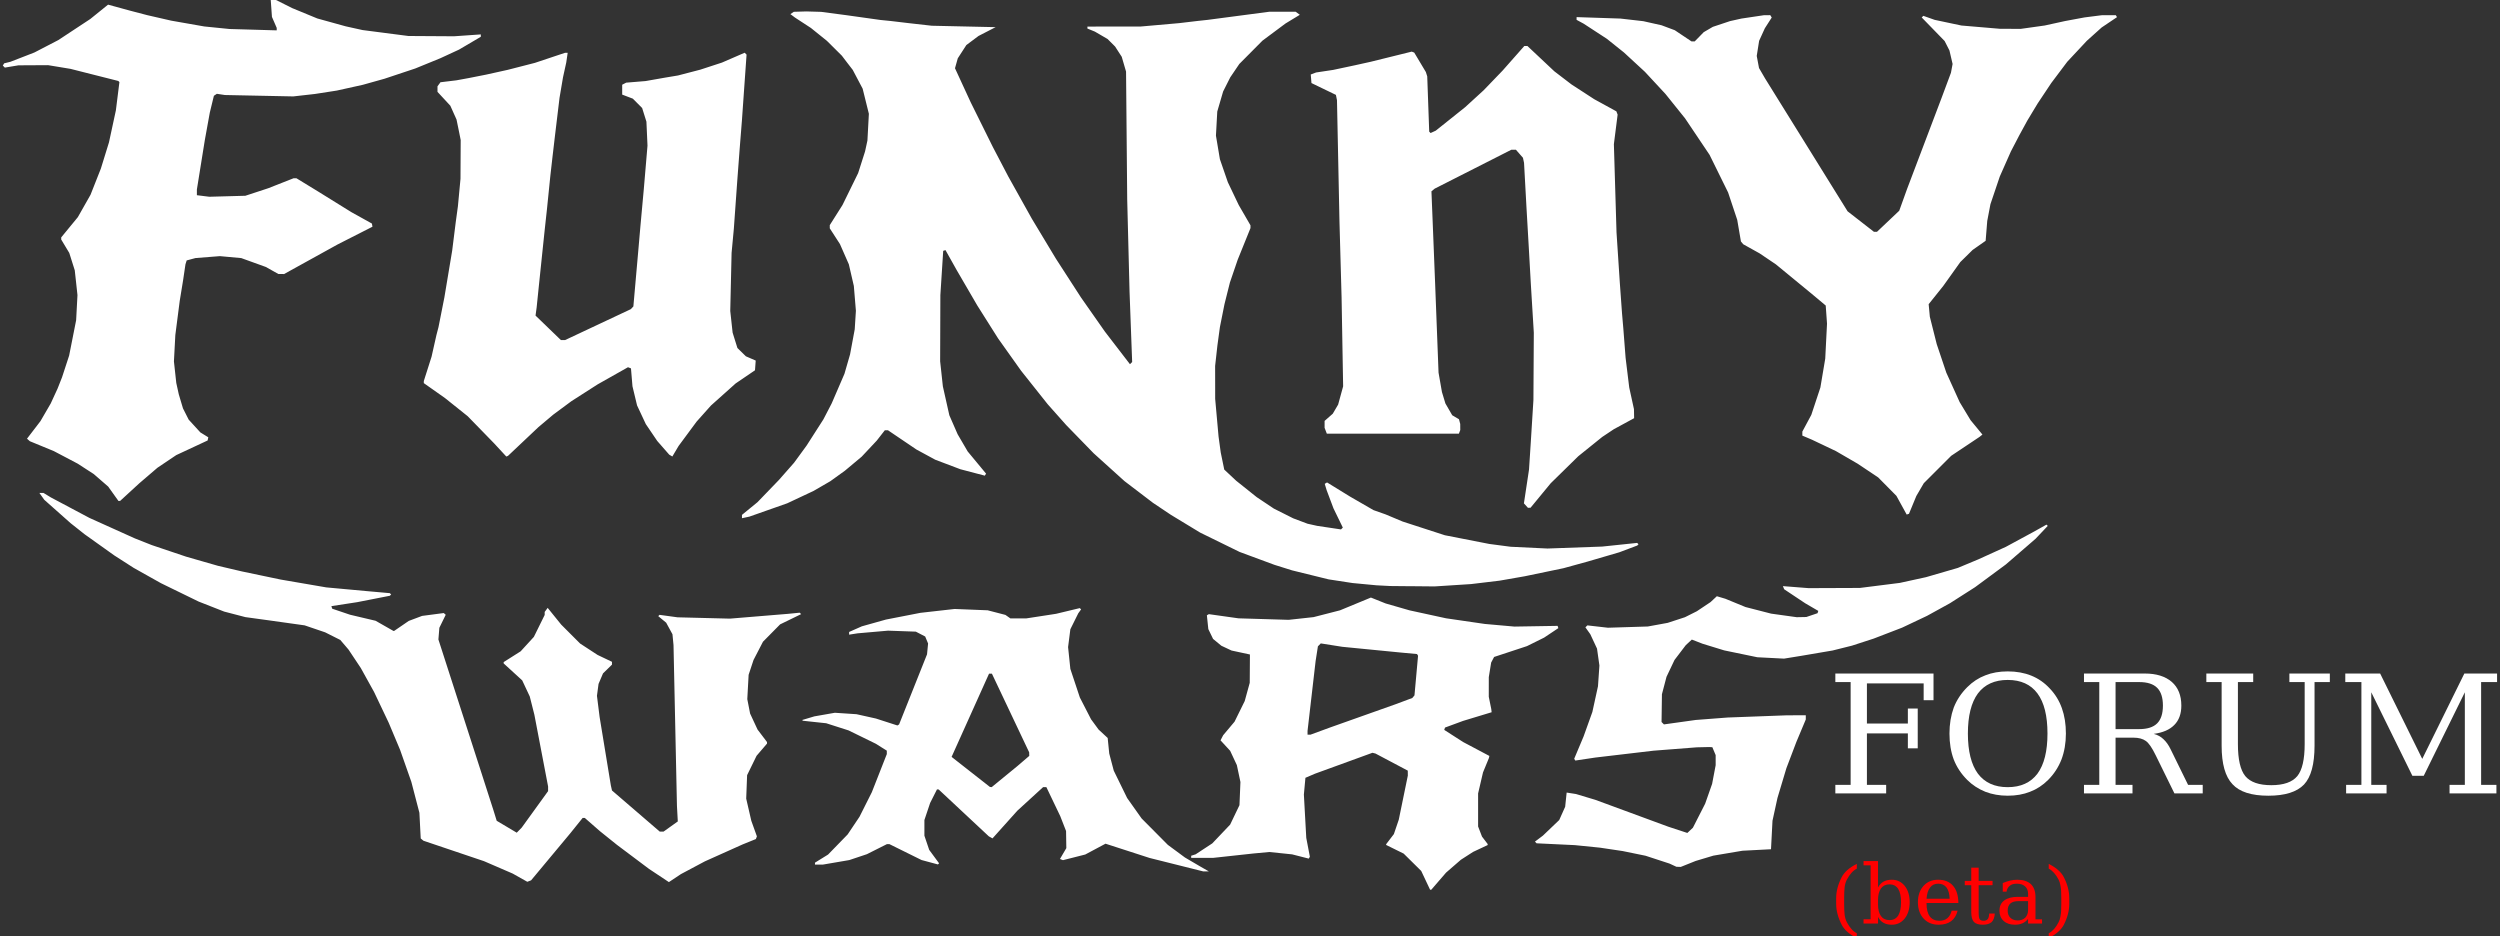<?xml version="1.0" encoding="UTF-8" standalone="no"?>
<!-- Created with Inkscape (http://www.inkscape.org/) -->

<svg
   width="243mm"
   height="91mm"
   viewBox="0 0 243 91"
   version="1.1"
   id="svg5"
   xml:space="preserve"
   sodipodi:docname="logo.svg"
   inkscape:version="1.2.1 (9c6d41e410, 2022-07-14)"
   xmlns:inkscape="http://www.inkscape.org/namespaces/inkscape"
   xmlns:sodipodi="http://sodipodi.sourceforge.net/DTD/sodipodi-0.dtd"
   xmlns="http://www.w3.org/2000/svg"
   xmlns:svg="http://www.w3.org/2000/svg"><rect x="0" y="0" width="243" height="91" fill="#333333" stroke="none"/><sodipodi:namedview
     id="namedview7"
     pagecolor="#ffffff"
     bordercolor="#000000"
     borderopacity="0.25"
     inkscape:showpageshadow="2"
     inkscape:pageopacity="0.0"
     inkscape:pagecheckerboard="0"
     inkscape:deskcolor="#d1d1d1"
     inkscape:document-units="mm"
     showgrid="false"
     inkscape:zoom="6.0364198"
     inkscape:cx="735.70099"
     inkscape:cy="301.25473"
     inkscape:window-width="1908"
     inkscape:window-height="1024"
     inkscape:window-x="0"
     inkscape:window-y="24"
     inkscape:window-maximized="1"
     inkscape:current-layer="layer1" /><defs
     id="defs2"><rect
       x="668.424"
       y="297.883"
       width="129.898"
       height="50.203"
       id="rect523" /></defs><g
     inkscape:label="Layer 1"
     inkscape:groupmode="layer"
     id="layer1"><path
       style="fill:#ffffff;stroke-width:0.111"
       d="m 139.059,86.481 -0.056,-0.003 -0.43,-0.911 -0.43,-0.911 -0.853,-0.843 -0.853,-0.843 -0.851,-0.42 -0.851,-0.42 v -0.038 -0.038 l 0.375,-0.491 0.375,-0.491 0.238,-0.701 0.238,-0.701 0.44,-2.143 0.44,-2.143 -0.003,-0.24 -0.003,-0.24 -1.57,-0.831 -1.57,-0.831 -0.147,-0.036 -0.147,-0.036 -2.796,1.018 -2.796,1.018 -0.461,0.198 -0.461,0.198 -0.075,0.814 -0.075,0.814 0.116,2.106 0.116,2.106 0.175,0.917 0.175,0.917 -0.055,0.09 -0.055,0.09 -0.808,-0.206 -0.808,-0.206 -1.108,-0.115 -1.108,-0.115 -0.776,0.073 -0.776,0.073 -1.94,0.211 -1.94,0.211 -1.081,8.38e-4 -1.081,8.38e-4 v -0.103 -0.103 l 0.216,-0.069 0.216,-0.069 0.809,-0.531 0.809,-0.531 0.868,-0.913 0.868,-0.913 0.453,-0.944 0.453,-0.944 0.047,-1.126 0.047,-1.126 -0.174,-0.821 -0.174,-0.821 -0.325,-0.695 -0.325,-0.695 -0.469,-0.509 -0.469,-0.509 0.128,-0.247 0.128,-0.247 0.555,-0.661 0.555,-0.661 0.493,-1.001 0.493,-1.001 0.244,-0.887 0.244,-0.887 0.009,-1.376 0.009,-1.376 -0.894,-0.193 -0.894,-0.193 -0.495,-0.233 -0.495,-0.233 -0.402,-0.332 -0.402,-0.332 -0.231,-0.477 -0.231,-0.477 -0.07,-0.671 -0.07,-0.671 0.097,-0.055 0.097,-0.055 1.441,0.203 1.441,0.203 2.438,0.073 2.438,0.073 1.21,-0.132 1.21,-0.132 1.284,-0.33 1.284,-0.33 1.219,-0.504 1.219,-0.504 0.283,-0.117 0.283,-0.117 0.716,0.287 0.716,0.287 1.162,0.335 1.162,0.335 1.773,0.386 1.773,0.386 1.884,0.275 1.884,0.275 1.441,0.128 1.441,0.128 2.097,-0.035 2.097,-0.035 0.036,0.11 0.037,0.11 -0.693,0.462 -0.693,0.462 -0.831,0.412 -0.831,0.412 -1.598,0.527 -1.598,0.527 -0.143,0.272 -0.143,0.272 -0.115,0.709 -0.115,0.709 -9.1e-4,0.955 -9e-4,0.955 0.121,0.597 0.121,0.597 0.018,0.154 0.018,0.154 -1.385,0.42 -1.385,0.42 -0.882,0.325 -0.881,0.325 -0.037,0.113 -0.037,0.113 0.919,0.59 0.919,0.59 1.275,0.676 1.275,0.676 -0.024,0.105 -0.024,0.105 -0.286,0.695 -0.286,0.695 -0.238,1.022 -0.238,1.022 v 1.607 1.607 l 0.189,0.491 0.189,0.491 0.275,0.36 0.275,0.36 v 0.052 0.052 l -0.706,0.331 -0.706,0.331 -0.596,0.383 -0.596,0.383 -0.72,0.625 -0.72,0.625 -0.72,0.833 -0.72,0.833 -0.056,-0.003 z M 127.234,71.411 h 0.145 l 0.936,-0.344 0.936,-0.344 3.214,-1.141 3.214,-1.141 0.799,-0.299 0.799,-0.299 0.105,-0.127 0.105,-0.127 0.174,-1.927 0.174,-1.927 -0.05,-0.081 -0.05,-0.081 -0.806,-0.075 -0.806,-0.075 -2.826,-0.277 -2.826,-0.277 -1.045,-0.165 -1.045,-0.165 -0.14,0.142 -0.14,0.142 -0.112,0.72 -0.112,0.72 -0.392,3.391 -0.392,3.391 v 0.183 0.183 z m -75.991,14.29 -0.019,-0.008 -0.697,-0.392 -0.697,-0.392 -1.39,-0.601 -1.39,-0.601 -2.945,-0.994 -2.945,-0.994 -0.133,-0.11 -0.133,-0.11 -0.064,-1.247 -0.064,-1.247 -0.392,-1.505 -0.392,-1.505 -0.546,-1.553 -0.546,-1.553 -0.556,-1.323 -0.556,-1.323 -0.71,-1.493 -0.71,-1.493 -0.645,-1.164 -0.645,-1.164 -0.596,-0.895 -0.596,-0.895 -0.4,-0.468 -0.4,-0.468 -0.735,-0.37 -0.735,-0.37 -0.997,-0.339 -0.997,-0.339 -1.662,-0.233 -1.662,-0.233 -1.219,-0.168 -1.219,-0.168 -1.031,-0.269 -1.031,-0.269 -1.241,-0.487 -1.241,-0.487 L 17.476,57.579 15.648,56.687 14.318,55.941 12.988,55.194 12.046,54.589 11.104,53.984 9.663,52.956 8.222,51.929 7.542,51.39 6.863,50.852 5.583,49.716 4.303,48.58 4.066,48.248 3.829,47.915 l 0.201,4.61e-4 0.202,4.61e-4 0.362,0.22 0.362,0.22 1.869,0.993 1.869,0.993 2.209,0.996 2.209,0.996 0.825,0.326 0.825,0.326 1.662,0.56 1.662,0.56 1.552,0.446 1.552,0.446 1.164,0.273 1.164,0.273 1.884,0.395 1.884,0.395 2.217,0.381 2.217,0.381 1.94,0.178 1.94,0.178 1.147,0.102 1.147,0.102 0.063,0.063 0.063,0.063 -0.063,0.063 -0.063,0.063 -1.59,0.312 -1.59,0.312 -1.251,0.192 -1.251,0.192 0.04,0.125 0.04,0.125 0.868,0.293 0.868,0.293 1.24,0.293 1.24,0.293 0.867,0.494 0.867,0.494 h 0.035 0.035 l 0.711,-0.487 0.711,-0.487 0.647,-0.243 0.647,-0.243 1.053,-0.139 1.053,-0.139 0.096,0.084 0.096,0.084 -0.31,0.633 -0.31,0.633 -0.046,0.568 -0.046,0.568 2.073,6.428 2.073,6.428 0.606,1.884 0.606,1.884 0.154,0.499 0.154,0.499 0.974,0.579 0.974,0.579 0.242,-0.247 0.242,-0.247 1.282,-1.773 1.282,-1.773 2.17e-4,-0.224 2.26e-4,-0.224 -0.667,-3.489 -0.667,-3.489 -0.224,-0.887 -0.224,-0.887 -0.367,-0.782 -0.367,-0.782 -0.902,-0.825 -0.902,-0.825 -5.4e-5,-0.064 -6.4e-5,-0.064 0.826,-0.523 0.826,-0.523 0.643,-0.702 0.643,-0.702 0.526,-1.066 0.526,-1.066 v -0.146 -0.146 l 0.145,-0.198 0.145,-0.198 0.658,0.814 0.658,0.814 0.917,0.918 0.917,0.918 0.85,0.555 0.85,0.555 0.7,0.334 0.7,0.334 v 0.138 0.138 l -0.436,0.426 -0.436,0.426 -0.217,0.511 -0.217,0.511 -0.077,0.578 -0.077,0.578 0.129,1.029 0.129,1.029 0.546,3.325 0.546,3.325 0.056,0.247 0.056,0.247 2.321,1.998 2.321,1.998 h 0.185 0.185 l 0.692,-0.494 0.692,-0.494 -0.041,-0.753 -0.041,-0.753 -0.167,-7.814 -0.167,-7.814 -0.051,-0.53 -0.051,-0.53 -0.306,-0.562 -0.306,-0.562 -0.385,-0.318 -0.385,-0.318 0.063,-0.063 0.063,-0.063 0.873,0.12 0.873,0.12 2.549,0.064 2.549,0.064 2.826,-0.233 2.826,-0.233 0.564,-0.056 0.564,-0.056 0.07,0.07 0.07,0.07 -1.022,0.498 -1.022,0.498 -0.833,0.844 -0.833,0.844 -0.459,0.887 -0.459,0.887 -0.238,0.72 -0.238,0.72 -0.065,1.183 -0.065,1.183 0.137,0.701 0.137,0.701 0.361,0.776 0.361,0.776 0.46,0.607 0.46,0.607 v 0.077 0.077 l -0.507,0.591 -0.507,0.591 -0.46,0.942 -0.46,0.942 -0.044,1.14 -0.044,1.14 0.248,1.077 0.248,1.077 0.272,0.757 0.272,0.757 -0.05,0.131 -0.05,0.131 -0.651,0.264 -0.651,0.264 -1.829,0.821 -1.829,0.821 -1.161,0.618 -1.161,0.618 -0.586,0.389 -0.586,0.389 -0.969,-0.644 -0.969,-0.644 -1.552,-1.165 -1.552,-1.165 -0.831,-0.667 -0.831,-0.667 -0.735,-0.643 -0.735,-0.643 h -0.104 -0.104 l -0.601,0.747 -0.601,0.747 -1.905,2.286 -1.905,2.286 -0.182,0.07 -0.182,0.07 -0.019,-0.008 z m 65.981,-1.001 -0.277,-0.001 -2.605,-0.653 -2.605,-0.653 -2.14,-0.693 -2.14,-0.693 -0.985,0.526 -0.985,0.526 -1.083,0.275 -1.083,0.275 -0.147,-0.057 -0.147,-0.057 0.31,-0.528 0.31,-0.528 -0.013,-0.831 -0.013,-0.831 -0.281,-0.72 -0.281,-0.72 -0.676,-1.413 -0.676,-1.413 h -0.159 -0.159 l -1.253,1.146 -1.253,1.146 -1.206,1.344 -1.206,1.344 -0.179,-0.099 -0.179,-0.099 -2.438,-2.278 -2.438,-2.278 -0.082,-0.003 -0.082,-0.003 -0.333,0.66 -0.333,0.66 -0.278,0.828 -0.278,0.828 v 0.762 0.762 l 0.233,0.69 0.233,0.69 0.48,0.651 0.48,0.651 -0.056,0.056 -0.056,0.056 -0.795,-0.214 -0.795,-0.214 -1.565,-0.774 -1.565,-0.774 h -0.117 -0.117 l -0.977,0.491 -0.977,0.491 -0.854,0.285 -0.854,0.285 -1.291,0.221 -1.291,0.221 h -0.377 -0.377 v -0.095 -0.095 l 0.637,-0.394 0.637,-0.394 0.952,-0.979 0.952,-0.979 0.576,-0.859 0.576,-0.859 0.598,-1.191 0.598,-1.191 0.729,-1.855 0.729,-1.855 V 73.13 72.963 L 85.665,72.63 85.139,72.297 83.809,71.646 82.479,70.995 81.394,70.648 80.309,70.3 79.178,70.179 l -1.132,-0.122 -0.039,-0.036 -0.039,-0.036 0.593,-0.177 0.593,-0.177 0.997,-0.175 0.997,-0.175 1.053,0.07 1.053,0.07 0.942,0.21 0.942,0.21 1.045,0.337 1.045,0.337 0.082,-0.051 0.082,-0.051 1.358,-3.407 1.358,-3.407 0.051,-0.526 0.051,-0.526 -0.141,-0.34 -0.141,-0.34 -0.455,-0.236 -0.455,-0.236 -1.35,-0.048 -1.35,-0.048 -1.476,0.129 -1.476,0.129 -0.416,0.065 -0.416,0.065 v -0.131 -0.131 l 0.62,-0.274 0.62,-0.274 1.169,-0.328 1.169,-0.328 1.675,-0.327 1.675,-0.327 1.662,-0.188 1.662,-0.188 1.607,0.064 1.607,0.064 0.863,0.224 0.863,0.224 0.242,0.17 0.242,0.17 0.779,-0.001 0.779,-0.001 1.441,-0.222 1.441,-0.222 1.153,-0.277 1.153,-0.277 0.063,0.063 0.063,0.063 -0.137,0.189 -0.137,0.189 -0.385,0.776 -0.385,0.776 -0.11,0.867 -0.11,0.867 0.11,1.06 0.11,1.06 0.462,1.39 0.462,1.39 0.544,1.058 0.544,1.058 0.368,0.501 0.368,0.501 0.44,0.407 0.44,0.407 0.076,0.756 0.076,0.756 0.219,0.831 0.219,0.831 0.65,1.33 0.65,1.33 0.704,0.994 0.704,0.994 1.275,1.284 1.275,1.284 0.831,0.614 0.831,0.614 0.738,0.433 0.738,0.433 0.426,0.244 0.426,0.244 -0.277,-0.001 z m -20.917,-8.197 0.086,0.006 1.244,-1.019 1.244,-1.019 0.582,-0.499 0.582,-0.499 -0.005,-0.173 -0.005,-0.173 -1.811,-3.824 -1.811,-3.824 H 96.275 96.135 l -1.82,4.045 -1.82,4.045 0.311,0.245 0.311,0.245 1.552,1.217 1.552,1.217 0.086,0.006 z m 66.848,7.755 -0.213,-0.009 -0.332,-0.154 -0.333,-0.154 -1.164,-0.381 -1.164,-0.381 -1.111,-0.228 -1.111,-0.228 -1.106,-0.165 -1.106,-0.165 -1.219,-0.123 -1.219,-0.123 -1.86,-0.089 -1.86,-0.089 -0.08,-0.082 -0.08,-0.082 0.388,-0.292 0.388,-0.292 0.792,-0.757 0.792,-0.757 0.289,-0.645 0.289,-0.645 0.072,-0.69 0.072,-0.69 0.454,0.071 0.454,0.071 0.942,0.283 0.942,0.283 3.547,1.306 3.547,1.306 0.922,0.303 0.922,0.303 0.27,-0.253 0.27,-0.253 0.597,-1.171 0.597,-1.171 0.338,-0.963 0.338,-0.963 0.172,-0.906 0.172,-0.906 v -0.49 -0.49 l -0.161,-0.384 -0.161,-0.384 -0.144,-0.009 -0.144,-0.009 -0.61,0.014 -0.61,0.014 -2.106,0.164 -2.106,0.164 -2.826,0.333 -2.826,0.333 -0.974,0.146 -0.974,0.146 -0.054,-0.087 -0.054,-0.087 0.457,-1.087 0.457,-1.087 0.426,-1.188 0.426,-1.188 0.273,-1.25 0.273,-1.25 0.069,-1.005 0.069,-1.005 -0.116,-0.824 -0.116,-0.824 -0.327,-0.7 -0.327,-0.7 -0.238,-0.334 -0.238,-0.334 0.097,-0.094 0.097,-0.094 0.997,0.114 0.997,0.114 1.94,-0.06 1.94,-0.06 0.964,-0.176 0.964,-0.176 0.841,-0.275 0.841,-0.275 0.578,-0.29 0.578,-0.29 0.665,-0.444 0.665,-0.444 0.307,-0.286 0.307,-0.286 0.414,0.123 0.414,0.123 0.978,0.402 0.978,0.402 1.246,0.321 1.246,0.321 1.243,0.173 1.243,0.173 0.467,-0.009 0.467,-0.009 0.546,-0.185 0.546,-0.185 0.036,-0.112 0.036,-0.112 -0.638,-0.372 -0.638,-0.372 -1.02,-0.679 -1.02,-0.679 -0.063,-0.153 -0.063,-0.153 1.249,0.098 1.249,0.098 2.494,-0.01 2.494,-0.01 1.94,-0.245 1.94,-0.245 1.275,-0.279 1.275,-0.279 1.544,-0.449 1.544,-0.449 1.005,-0.42 1.005,-0.42 1.33,-0.605 1.33,-0.605 1.33,-0.72 1.33,-0.72 0.644,-0.359 0.644,-0.359 0.061,0.061 0.061,0.061 -0.594,0.628 -0.594,0.628 -1.441,1.245 -1.441,1.245 -1.496,1.105 -1.496,1.105 -1.219,0.779 -1.219,0.779 -1.114,0.614 -1.114,0.614 -1.214,0.575 -1.214,0.575 -1.385,0.533 -1.385,0.533 -1.053,0.342 -1.053,0.342 -0.94,0.235 -0.939,0.235 -1.499,0.255 -1.499,0.255 -0.862,0.14 -0.862,0.14 -1.299,-0.067 -1.299,-0.067 -1.607,-0.333 -1.607,-0.333 -1.053,-0.323 -1.053,-0.323 -0.523,-0.203 -0.523,-0.203 -0.294,0.272 -0.294,0.272 -0.548,0.719 -0.548,0.719 -0.389,0.819 -0.389,0.819 -0.222,0.845 -0.222,0.845 -0.019,1.351 -0.019,1.351 0.116,0.117 0.116,0.117 1.546,-0.216 1.546,-0.216 1.552,-0.119 1.552,-0.119 2.882,-0.107 2.882,-0.107 0.914,-0.002 0.914,-0.002 v 0.204 0.204 l -0.46,1.098 -0.46,1.098 -0.484,1.275 -0.484,1.275 -0.432,1.441 -0.432,1.441 -0.242,1.108 -0.242,1.108 -0.072,1.385 -0.072,1.385 -1.386,0.072 -1.386,0.072 -1.415,0.239 -1.415,0.239 -0.861,0.258 -0.861,0.258 -0.724,0.29 -0.724,0.29 -0.213,-0.009 z m -25.869,-27.276 -2.163,-0.021 -0.665,-0.035 -0.665,-0.035 -1.164,-0.11 -1.164,-0.11 -1.164,-0.179 -1.164,-0.179 -1.773,-0.437 -1.773,-0.437 -0.857,-0.269 -0.857,-0.269 -1.692,-0.626 -1.692,-0.626 -1.916,-0.939 -1.916,-0.939 -1.424,-0.864 -1.424,-0.864 -0.872,-0.584 -0.872,-0.584 -1.385,-1.056 -1.385,-1.056 -1.496,-1.351 -1.496,-1.351 -1.333,-1.37 -1.333,-1.37 -0.901,-1.013 -0.901,-1.013 -1.293,-1.627 -1.293,-1.627 -1.118,-1.572 -1.118,-1.572 -1.015,-1.607 -1.015,-1.607 -1,-1.718 -1,-1.718 -0.543,-0.969 -0.543,-0.969 -0.111,0.036 -0.111,0.036 -0.138,2.152 -0.138,2.152 -0.011,3.214 -0.011,3.214 0.132,1.219 0.132,1.219 0.315,1.406 0.315,1.406 0.403,0.922 0.403,0.922 0.489,0.837 0.489,0.837 0.893,1.078 0.893,1.078 -0.061,0.098 -0.061,0.098 -1.19,-0.313 -1.19,-0.313 -1.219,-0.462 -1.219,-0.462 -0.914,-0.496 -0.914,-0.496 -1.384,-0.936 -1.384,-0.936 h -0.152 -0.152 l -0.394,0.505 -0.394,0.505 -0.732,0.78 -0.732,0.78 -0.815,0.682 -0.815,0.682 -0.707,0.509 -0.707,0.509 -0.818,0.474 -0.818,0.474 -1.279,0.601 -1.279,0.601 -1.838,0.647 -1.838,0.647 -0.36,0.077 -0.36,0.077 v -0.162 -0.162 l 0.754,-0.617 0.754,-0.617 1.047,-1.086 1.047,-1.086 0.731,-0.831 0.731,-0.831 0.607,-0.831 0.607,-0.831 0.817,-1.275 0.817,-1.275 0.403,-0.776 0.403,-0.776 0.622,-1.441 0.622,-1.441 0.272,-0.942 0.272,-0.942 0.227,-1.219 0.227,-1.219 0.057,-0.899 0.057,-0.899 -0.1,-1.207 -0.1,-1.207 -0.243,-1.053 -0.243,-1.053 -0.433,-0.985 -0.433,-0.985 -0.494,-0.764 -0.494,-0.764 v -0.156 -0.156 l 0.618,-0.977 0.618,-0.977 0.761,-1.552 0.761,-1.552 0.336,-1.053 0.336,-1.053 0.115,-0.529 0.115,-0.529 0.07,-1.3 0.07,-1.3 -0.302,-1.219 -0.302,-1.219 -0.482,-0.914 -0.482,-0.914 L 82.354,6.104 81.826,5.411 81.1,4.69 80.373,3.968 79.597,3.343 78.821,2.718 78.046,2.212 77.27,1.706 77.048,1.539 l -0.222,-0.166 0.166,-0.113 0.166,-0.113 0.61,-0.018 0.61,-0.018 0.72,0.021 0.72,0.021 1.219,0.161 1.219,0.161 1.662,0.233 1.662,0.233 0.499,0.05 0.499,0.05 0.887,0.105 0.887,0.105 1.108,0.125 1.108,0.125 3.103,0.069 3.103,0.069 -0.831,0.428 -0.831,0.428 -0.591,0.442 -0.591,0.442 -0.417,0.645 -0.417,0.645 -0.135,0.482 -0.135,0.482 0.766,1.661 0.766,1.661 1.071,2.161 1.071,2.161 0.754,1.441 0.754,1.441 1.144,2.05 1.144,2.05 1.168,1.94 1.168,1.94 1.218,1.884 1.218,1.884 1.164,1.662 1.164,1.662 1.218,1.585 1.218,1.585 0.107,-0.107 0.107,-0.107 -0.127,-3.417 -0.127,-3.417 -0.114,-4.489 -0.114,-4.489 -0.056,-6.207 -0.056,-6.207 -0.21,-0.72 -0.21,-0.72 -0.323,-0.499 -0.323,-0.499 -0.366,-0.366 -0.366,-0.366 -0.619,-0.36 -0.619,-0.36 -0.36,-0.147 -0.36,-0.147 v -0.097 -0.097 l 2.577,-0.001 2.577,-0.001 1.884,-0.166 1.884,-0.166 0.887,-0.105 0.887,-0.105 0.499,-0.054 0.499,-0.054 2.992,-0.394 2.992,-0.394 1.281,-6.706e-4 1.281,-6.698e-4 0.203,0.149 0.203,0.149 -0.696,0.423 -0.696,0.423 -1.12,0.834 -1.12,0.834 -1.124,1.132 -1.124,1.132 -0.44,0.649 -0.44,0.649 -0.347,0.688 -0.347,0.688 -0.285,0.975 -0.285,0.975 -0.064,1.172 -0.064,1.172 0.192,1.145 0.192,1.145 0.386,1.119 0.386,1.119 0.529,1.108 0.529,1.108 0.571,0.986 0.571,0.986 v 0.136 0.136 l -0.622,1.538 -0.622,1.538 -0.378,1.108 -0.378,1.108 -0.264,1.053 -0.264,1.053 -0.221,1.108 -0.221,1.108 -0.121,0.887 -0.121,0.887 -0.112,1.005 -0.112,1.005 0.003,1.6 0.002,1.6 0.164,1.829 0.164,1.829 0.106,0.776 0.106,0.776 0.171,0.831 0.171,0.831 0.582,0.545 0.582,0.545 0.997,0.796 0.997,0.796 0.832,0.556 0.832,0.556 0.941,0.473 0.941,0.473 0.696,0.262 0.696,0.262 0.468,0.104 0.468,0.104 1.158,0.173 1.158,0.173 0.089,-0.089 0.089,-0.089 -0.455,-0.936 -0.455,-0.936 -0.333,-0.887 -0.333,-0.887 -0.091,-0.303 -0.091,-0.303 0.112,-0.069 0.112,-0.069 1.127,0.693 1.127,0.693 1.131,0.653 1.131,0.653 0.587,0.207 0.587,0.207 0.83,0.348 0.83,0.348 2.051,0.666 2.051,0.666 2.161,0.423 2.161,0.423 1.032,0.136 1.032,0.136 1.794,0.086 1.794,0.086 2.66,-0.095 2.66,-0.095 1.698,-0.178 1.698,-0.178 0.066,0.066 0.066,0.066 -0.062,0.062 -0.062,0.062 -0.871,0.328 -0.871,0.328 -1.552,0.454 -1.552,0.454 -1.164,0.32 -1.164,0.32 -1.884,0.392 -1.884,0.392 -1.219,0.213 -1.219,0.213 -1.385,0.166 -1.385,0.166 -1.771,0.114 -1.771,0.114 -2.163,-0.021 z m 48.153,-7.002 -0.11,0.033 -0.499,-0.908 -0.499,-0.908 -0.887,-0.897 -0.887,-0.897 -0.997,-0.666 -0.997,-0.666 -1.053,-0.611 -1.053,-0.611 -1.164,-0.554 -1.164,-0.554 -0.471,-0.2 -0.471,-0.2 v -0.196 -0.196 l 0.436,-0.812 0.436,-0.812 0.441,-1.33 0.441,-1.33 0.236,-1.404 0.236,-1.404 0.086,-1.7 0.086,-1.7 -0.063,-0.88 -0.063,-0.88 -0.671,-0.561 -0.671,-0.561 -1.752,-1.441 -1.753,-1.441 -0.79,-0.533 -0.79,-0.533 -0.794,-0.442 -0.794,-0.442 -0.113,-0.136 -0.113,-0.136 -0.18,-1.051 -0.18,-1.051 -0.443,-1.33 -0.443,-1.33 -0.901,-1.829 -0.901,-1.829 -1.191,-1.773 -1.191,-1.773 -0.954,-1.188 -0.954,-1.188 -0.998,-1.075 -0.998,-1.075 -1.021,-0.942 -1.021,-0.942 -0.831,-0.664 -0.831,-0.664 -1.12,-0.73 -1.12,-0.73 -0.348,-0.189 -0.348,-0.189 V 1.796 1.663 l 2.134,0.071 2.134,0.071 1.108,0.127 1.108,0.127 0.888,0.199 0.888,0.199 0.642,0.24 0.642,0.24 0.813,0.544 0.813,0.544 h 0.156 0.156 l 0.438,-0.449 0.438,-0.449 0.443,-0.259 0.443,-0.259 0.831,-0.277 0.831,-0.277 0.554,-0.124 0.554,-0.124 1.108,-0.165 1.108,-0.165 0.298,-6.706e-4 0.298,-6.698e-4 0.071,0.115 0.071,0.115 -0.335,0.522 -0.335,0.522 -0.278,0.61 -0.278,0.61 -0.116,0.734 -0.116,0.734 0.111,0.588 0.111,0.588 0.295,0.507 0.295,0.507 1.273,2.05 1.273,2.05 0.981,1.579 0.981,1.579 0.98,1.579 0.98,1.579 0.775,1.248 0.775,1.248 1.282,0.997 1.282,0.997 0.149,-0.002 0.149,-0.002 1.08,-1.023 1.08,-1.023 0.379,-1.053 0.379,-1.053 1.68,-4.433 1.68,-4.433 0.454,-1.219 0.454,-1.219 0.08,-0.428 0.08,-0.428 -0.153,-0.656 -0.153,-0.656 -0.234,-0.459 -0.234,-0.459 -1.114,-1.145 -1.114,-1.145 0.079,-0.079 0.079,-0.079 0.553,0.196 0.553,0.196 1.298,0.275 1.298,0.275 1.884,0.16 1.884,0.16 1.006,0.002 1.006,0.002 1.16,-0.163 1.16,-0.163 0.993,-0.218 0.993,-0.218 0.942,-0.175 0.942,-0.175 0.831,-0.106 0.831,-0.106 0.686,-0.003 0.686,-0.003 0.059,0.096 0.059,0.096 -0.746,0.502 -0.746,0.502 -0.721,0.649 -0.721,0.649 -0.948,1.014 -0.948,1.014 -0.779,1.036 -0.779,1.036 -0.664,0.997 -0.664,0.997 -0.501,0.831 -0.501,0.831 -0.393,0.72 -0.393,0.72 -0.404,0.776 -0.404,0.776 -0.54,1.219 -0.54,1.219 -0.455,1.347 -0.455,1.347 -0.155,0.814 -0.155,0.814 -0.078,0.964 -0.078,0.964 -0.633,0.444 -0.633,0.444 -0.599,0.59 -0.599,0.59 -0.828,1.161 -0.828,1.161 -0.709,0.886 -0.709,0.886 0.057,0.61 0.057,0.61 0.335,1.33 0.335,1.33 0.465,1.385 0.465,1.385 0.65,1.434 0.65,1.434 0.529,0.876 0.529,0.876 0.577,0.7 0.577,0.7 -0.133,0.108 -0.133,0.108 -1.385,0.925 -1.385,0.925 -1.332,1.332 -1.332,1.332 -0.363,0.622 -0.363,0.622 -0.357,0.865 -0.357,0.865 -0.11,0.033 z m -36.797,-0.625 h -0.13 l -0.194,-0.214 -0.194,-0.214 0.248,-1.642 0.248,-1.642 0.086,-1.33 0.086,-1.33 0.128,-2.05 0.128,-2.05 0.019,-3.27 0.019,-3.27 -0.142,-2.327 -0.142,-2.327 -0.103,-1.829 -0.103,-1.829 -0.112,-1.94 -0.112,-1.94 -0.118,-2.161 -0.118,-2.161 -0.053,-0.247 -0.053,-0.247 -0.342,-0.39 -0.342,-0.39 h -0.221 -0.221 l -3.726,1.891 -3.726,1.891 -0.158,0.131 -0.158,0.131 0.069,1.719 0.069,1.719 0.11,2.771 0.11,2.771 0.166,4.322 0.166,4.322 0.165,0.942 0.165,0.942 0.168,0.554 0.168,0.554 0.332,0.574 0.332,0.574 0.327,0.193 0.327,0.193 0.062,0.23 0.062,0.23 0.002,0.296 0.002,0.296 -0.067,0.175 -0.067,0.175 h -6.419 -6.419 l -0.108,-0.284 -0.108,-0.284 v -0.335 -0.335 l 0.398,-0.351 0.398,-0.351 0.26,-0.443 0.26,-0.443 0.243,-0.887 0.243,-0.887 -0.075,-4.322 -0.075,-4.322 -0.102,-3.657 -0.102,-3.657 -0.122,-5.929 -0.122,-5.929 -0.052,-0.256 -0.052,-0.256 -1.188,-0.575 -1.188,-0.575 -0.034,-0.416 -0.034,-0.416 0.258,-0.098 0.258,-0.098 0.829,-0.125 0.829,-0.125 1.053,-0.224 1.053,-0.224 0.776,-0.172 0.776,-0.172 1.991,-0.493 1.991,-0.493 0.122,0.047 0.122,0.047 0.565,0.945 0.565,0.945 0.067,0.211 0.067,0.211 0.096,2.685 0.096,2.685 0.068,0.068 0.068,0.068 0.25,-0.115 0.25,-0.115 1.43,-1.142 1.43,-1.142 0.898,-0.821 0.898,-0.821 0.925,-0.961 0.925,-0.961 1.052,-1.191 1.052,-1.191 h 0.15 0.15 l 1.309,1.231 1.309,1.231 0.831,0.636 0.831,0.636 1.108,0.72 1.108,0.72 1.075,0.589 1.075,0.589 0.061,0.16 0.061,0.16 -0.182,1.435 -0.182,1.435 0.128,4.29 0.128,4.29 0.16,2.438 0.16,2.438 0.108,1.496 0.108,1.496 0.062,0.72 0.062,0.72 0.112,1.441 0.112,1.441 0.176,1.441 0.176,1.441 0.23,1.053 0.23,1.053 0.008,0.44 0.008,0.44 -0.987,0.536 -0.987,0.536 -0.564,0.376 -0.564,0.376 -1.164,0.938 -1.164,0.938 -1.338,1.312 -1.338,1.312 -0.981,1.191 -0.981,1.191 h -0.13 z M 11.599,48.69 h -0.088 L 11.013,47.993 10.516,47.296 9.812,46.685 9.109,46.075 8.333,45.573 7.557,45.07 6.393,44.457 5.229,43.845 4.066,43.366 2.902,42.887 2.763,42.764 2.624,42.641 3.278,41.788 3.932,40.935 4.432,40.074 4.932,39.214 5.263,38.494 5.595,37.774 5.814,37.219 6.033,36.665 6.377,35.612 6.721,34.559 7.061,32.842 7.401,31.124 7.465,29.905 7.53,28.685 7.399,27.48 7.267,26.275 7,25.43 6.733,24.585 6.342,23.934 5.95,23.283 v -0.104 -0.104 l 0.808,-0.985 0.809,-0.985 0.616,-1.086 0.616,-1.086 0.503,-1.275 0.503,-1.275 0.394,-1.275 0.394,-1.275 0.335,-1.552 0.335,-1.552 0.172,-1.375 0.172,-1.375 -0.055,-0.055 -0.055,-0.055 L 9.174,7.282 6.855,6.694 5.765,6.514 4.675,6.334 3.234,6.342 1.794,6.35 1.132,6.46 0.471,6.571 0.372,6.471 0.272,6.372 0.339,6.264 0.406,6.156 0.712,6.08 1.018,6.004 2.182,5.553 3.345,5.101 4.509,4.497 5.673,3.893 7.224,2.87 8.776,1.847 9.641,1.149 10.505,0.452 l 1.075,0.294 1.075,0.294 0.831,0.217 0.831,0.217 1.164,0.267 1.164,0.267 1.607,0.282 1.607,0.282 1.219,0.123 1.219,0.123 2.3,0.067 2.3,0.067 V 2.832 2.714 l -0.232,-0.536 -0.232,-0.536 -0.061,-0.859 -0.061,-0.859 h 0.185 0.185 l 0.856,0.43 0.856,0.43 1.225,0.505 1.225,0.505 1.379,0.382 1.379,0.382 0.822,0.182 0.822,0.182 2.226,0.288 2.226,0.288 2.217,0.014 2.217,0.014 1.302,-0.091 1.302,-0.091 V 3.46 3.575 l -1.058,0.623 -1.058,0.623 -0.909,0.42 -0.909,0.42 -1.219,0.498 -1.219,0.498 -1.496,0.498 -1.496,0.498 -1.053,0.295 -1.053,0.295 -1.263,0.28 -1.263,0.28 -1.064,0.165 -1.064,0.165 -1.053,0.119 -1.053,0.119 -3.325,-0.068 -3.325,-0.068 -0.388,-0.059 -0.388,-0.059 -0.145,0.097 -0.145,0.097 -0.199,0.821 -0.199,0.821 -0.241,1.33 -0.241,1.33 -0.386,2.404 -0.386,2.404 v 0.276 0.276 l 0.602,0.075 0.602,0.075 1.753,-0.048 1.753,-0.048 1.108,-0.364 1.108,-0.364 1.237,-0.487 1.237,-0.487 h 0.138 0.138 l 1.063,0.65 1.063,0.65 1.607,0.997 1.607,0.997 0.997,0.554 0.997,0.554 0.029,0.154 0.029,0.154 -1.698,0.864 -1.698,0.864 -2.598,1.436 -2.598,1.436 -0.277,-0.002 -0.277,-0.002 -0.61,-0.342 -0.61,-0.342 -1.194,-0.431 -1.194,-0.431 -1.038,-0.095 -1.038,-0.095 -1.186,0.093 -1.186,0.093 -0.428,0.115 -0.428,0.115 -0.06,0.191 -0.06,0.191 -0.115,0.776 -0.115,0.776 -0.163,0.997 -0.163,0.997 -0.214,1.662 -0.214,1.662 -0.068,1.282 -0.068,1.282 0.114,1.045 0.114,1.045 0.122,0.554 0.122,0.554 0.204,0.684 0.204,0.684 0.277,0.547 0.277,0.547 0.567,0.62 0.567,0.62 0.387,0.239 0.387,0.239 -0.033,0.154 -0.033,0.154 -1.525,0.711 -1.525,0.711 -0.913,0.614 -0.913,0.614 -0.879,0.753 -0.879,0.753 -0.935,0.859 -0.935,0.859 z m 37.7,-4.347 -0.087,0.031 -0.592,-0.64 -0.592,-0.64 -1.284,-1.319 -1.284,-1.319 -1.108,-0.886 -1.108,-0.886 -1.025,-0.722 -1.025,-0.722 v -0.101 -0.101 l 0.377,-1.184 0.377,-1.184 0.237,-1.053 0.237,-1.053 0.101,-0.388 0.101,-0.388 0.285,-1.441 0.285,-1.441 0.379,-2.272 0.379,-2.272 0.173,-1.385 0.173,-1.385 0.106,-0.776 0.106,-0.776 0.125,-1.33 0.125,-1.33 0.01,-1.884 0.01,-1.884 L 44.579,12.615 44.374,11.617 44.073,10.947 43.772,10.276 43.148,9.602 42.524,8.928 v -0.269 -0.269 l 0.145,-0.198 0.145,-0.198 0.77,-0.093 0.77,-0.093 0.61,-0.111 L 45.572,7.586 46.403,7.421 47.235,7.257 48.287,7.024 49.34,6.791 50.67,6.45 52,6.108 53.458,5.621 54.916,5.134 h 0.131 0.131 l -0.069,0.471 -0.069,0.471 -0.158,0.72 -0.158,0.72 -0.169,0.997 -0.169,0.997 -0.22,1.829 -0.22,1.829 -0.117,0.997 -0.117,0.997 -0.107,0.942 -0.107,0.942 -0.169,1.662 -0.169,1.662 -0.103,0.942 -0.103,0.942 -0.116,1.108 -0.116,1.108 -0.167,1.607 -0.167,1.607 -0.114,1.108 -0.114,1.108 -0.053,0.388 -0.053,0.388 1.234,1.191 1.234,1.191 h 0.199 0.199 l 3.195,-1.502 3.195,-1.502 0.127,-0.133 0.127,-0.133 0.127,-1.441 0.127,-1.441 0.103,-1.164 0.103,-1.164 0.111,-1.275 0.111,-1.275 0.167,-1.829 0.167,-1.829 0.179,-2.106 0.179,-2.106 -0.052,-1.164 -0.052,-1.164 -0.208,-0.665 -0.208,-0.665 -0.452,-0.454 -0.452,-0.454 -0.518,-0.198 -0.518,-0.198 v -0.48 -0.48 l 0.194,-0.101 0.194,-0.101 0.942,-0.077 0.942,-0.077 0.942,-0.166 0.942,-0.166 0.635,-0.106 0.635,-0.106 1.083,-0.282 1.083,-0.282 1.053,-0.344 1.053,-0.344 1.104,-0.479 1.104,-0.479 0.092,0.092 0.092,0.092 -0.117,1.652 -0.117,1.652 -0.109,1.552 -0.109,1.552 -0.106,1.33 -0.106,1.33 -0.117,1.552 -0.117,1.552 -0.17,2.383 -0.17,2.383 -0.109,1.164 -0.109,1.164 -0.065,2.826 -0.065,2.826 0.115,1.053 0.115,1.053 0.233,0.747 0.233,0.747 0.412,0.403 0.412,0.403 0.477,0.207 0.477,0.207 -0.034,0.472 -0.034,0.472 -0.942,0.641 -0.942,0.641 -1.198,1.072 -1.198,1.072 -0.697,0.781 -0.697,0.781 -0.876,1.184 -0.876,1.184 -0.304,0.513 -0.304,0.513 -0.151,-0.089 -0.151,-0.089 -0.582,-0.665 -0.582,-0.665 -0.557,-0.822 -0.557,-0.822 -0.425,-0.908 -0.425,-0.908 -0.223,-0.93 -0.223,-0.93 -0.073,-0.869 -0.073,-0.869 -0.145,-0.056 -0.145,-0.056 -1.473,0.832 -1.473,0.832 -1.275,0.817 -1.275,0.817 -0.887,0.657 -0.887,0.657 -0.72,0.607 -0.72,0.607 -1.473,1.391 -1.473,1.391 z"
       id="path389" /><path
       style="fill:#000000;stroke-width:0.265"
       id="path289"
       d="" /><g
       aria-label="FORUM (beta)"
       transform="matrix(0.666,0,0,0.666,-267.654,-135.928)"
       id="text521"
       style="white-space:pre;shape-inside:url(#rect523);fill:#ffffff"><path
         d="m 684.072,306.283 h -1.44 v -2.448 h -8.28 v 5.856 h 5.976 v -2.184 h 1.44 v 5.808 h -1.44 v -2.184 h -5.976 v 7.512 h 2.808 v 1.248 h -7.416 v -1.248 h 2.232 v -15 h -2.232 v -1.248 h 14.328 z"
         style="font-size:24px;fill:#ffffff"
         id="path581" /><path
         d="m 703.392,311.155 q 0,2.064 -0.648,3.792 -0.672,1.704 -1.944,2.976 -1.176,1.176 -2.64,1.728 -1.44,0.576 -3.264,0.576 -1.776,0 -3.264,-0.576 -1.536,-0.624 -2.64,-1.728 -1.32,-1.32 -1.968,-2.976 -0.624,-1.68 -0.624,-3.792 0,-2.064 0.624,-3.792 0.648,-1.656 1.968,-2.976 1.176,-1.176 2.64,-1.728 1.44,-0.576 3.264,-0.576 3.84,0 6.144,2.496 2.352,2.448 2.352,6.576 z m -2.688,0 q 0,-3.888 -1.464,-5.856 -1.464,-1.968 -4.344,-1.968 -2.856,0 -4.344,1.968 -1.464,1.992 -1.464,5.856 0,3.864 1.464,5.856 1.488,1.968 4.344,1.968 2.856,0 4.344,-1.968 1.464,-1.992 1.464,-5.856 z"
         style="font-size:24px;fill:#ffffff"
         id="path583" /><path
         d="m 716.712,309.667 q 0.84,-0.84 0.84,-2.592 0,-1.752 -0.84,-2.592 -0.84,-0.84 -2.616,-0.84 h -3.456 v 6.864 h 3.456 q 1.776,0 2.616,-0.84 z m 6.648,10.224 h -4.128 l -2.736,-5.568 q -0.792,-1.632 -1.44,-2.088 -0.672,-0.48 -1.8,-0.48 h -2.616 v 6.888 h 2.472 v 1.248 h -7.08 v -1.248 h 2.232 v -15 h -2.232 v -1.248 h 8.88 q 2.52,0 3.936,1.224 1.392,1.224 1.392,3.456 0,1.8 -1.032,2.832 -1.008,1.032 -3,1.296 0.84,0.216 1.416,0.768 0.624,0.576 1.056,1.488 l 2.544,5.184 h 2.136 z"
         style="font-size:24px;fill:#ffffff"
         id="path585" /><path
         d="m 741.912,303.643 h -2.232 v 9.288 q 0,4.032 -1.536,5.664 -1.56,1.632 -5.208,1.632 -3.696,0 -5.232,-1.68 -1.584,-1.656 -1.584,-5.616 v -9.288 h -2.232 v -1.248 h 6.84 v 1.248 h -2.232 v 9.048 q 0,3.36 1.08,4.68 1.104,1.32 3.792,1.32 2.688,0 3.792,-1.32 1.08,-1.32 1.08,-4.68 v -9.048 h -2.232 v -1.248 h 5.904 z"
         style="font-size:24px;fill:#ffffff"
         id="path587" /><path
         d="m 766.32,303.643 h -2.328 v 15 h 2.232 v 1.248 h -6.84 v -1.248 h 2.232 v -13.512 l -6,12.192 h -1.656 l -6,-12.192 v 13.512 h 2.232 v 1.248 h -5.904 v -1.248 h 2.232 v -15 h -2.352 v -1.248 h 5.088 l 6.144,12.456 6.144,-12.456 h 4.776 z"
         style="font-size:24px;fill:#ffffff"
         id="path589" /><path
         d="m 672.876,340.999 q -1.608,-0.804 -2.196,-1.92 -0.816,-1.584 -0.816,-3.072 v -0.84 q 0,-1.488 0.816,-3.072 0.588,-1.116 2.196,-1.92 v 0.696 q -0.816,0.408 -1.452,1.608 -0.252,0.492 -0.324,1.104 -0.072,0.612 -0.072,1.584 v 0.84 q 0,0.972 0.072,1.584 0.072,0.612 0.324,1.104 0.636,1.2 1.452,1.608 z"
         style="font-family:'DejaVu Math TeX Gyre';-inkscape-font-specification:'DejaVu Math TeX Gyre';fill:#ff0000"
         id="path591" /><path
         d="m 678.912,337.723 q 0.42,-0.672 0.42,-1.956 0,-1.284 -0.42,-1.944 -0.432,-0.66 -1.26,-0.66 -0.804,0 -1.248,0.588 -0.432,0.612 -0.432,1.716 v 0.612 q 0,1.128 0.432,1.716 0.432,0.588 1.248,0.588 0.828,0 1.26,-0.66 z m 0.96,-4.332 q 0.72,0.912 0.72,2.376 0,1.464 -0.72,2.376 -0.732,0.912 -1.884,0.912 -0.72,0 -1.212,-0.276 -0.504,-0.276 -0.804,-0.864 v 0.972 h -2.112 v -0.624 h 1.032 v -7.872 h -1.032 v -0.624 h 2.112 v 3.864 q 0.3,-0.588 0.804,-0.864 0.492,-0.276 1.212,-0.276 1.152,0 1.884,0.9 z"
         style="font-family:'DejaVu Math TeX Gyre';-inkscape-font-specification:'DejaVu Math TeX Gyre';fill:#ff0000"
         id="path593" /><path
         d="m 686.424,335.263 q -0.036,-1.08 -0.456,-1.644 -0.432,-0.552 -1.224,-0.552 -0.756,0 -1.176,0.564 -0.432,0.552 -0.516,1.632 z m 1.272,0.624 h -4.644 v 0.048 q 0,1.272 0.468,1.896 0.48,0.648 1.404,0.648 0.72,0 1.164,-0.372 0.456,-0.384 0.636,-1.104 h 0.864 q -0.252,1.02 -0.948,1.536 -0.696,0.516 -1.824,0.516 -1.368,0 -2.196,-0.9 -0.828,-0.9 -0.828,-2.388 0,-1.464 0.816,-2.376 0.804,-0.9 2.136,-0.9 1.416,0 2.172,0.876 0.768,0.876 0.78,2.52 z"
         style="font-family:'DejaVu Math TeX Gyre';-inkscape-font-specification:'DejaVu Math TeX Gyre';fill:#ff0000"
         id="path595" /><path
         d="m 693.012,337.423 q -0.048,0.84 -0.456,1.248 -0.444,0.384 -1.272,0.384 -0.936,0 -1.32,-0.408 -0.384,-0.444 -0.384,-1.404 v -3.96 h -0.948 v -0.624 h 0.948 v -1.932 h 1.08 v 1.932 h 2.028 v 0.624 h -2.028 v 3.96 q 0,0.792 0.156,1.02 0.156,0.216 0.564,0.216 0.408,0 0.612,-0.252 0.18,-0.24 0.204,-0.804 z"
         style="font-family:'DejaVu Math TeX Gyre';-inkscape-font-specification:'DejaVu Math TeX Gyre';fill:#ff0000"
         id="path597" /><path
         d="m 699.912,338.887 h -2.04 v -0.672 q -0.372,0.444 -0.828,0.636 -0.48,0.204 -1.092,0.204 -1.044,0 -1.644,-0.552 -0.612,-0.552 -0.612,-1.488 0,-0.984 0.696,-1.5 0.708,-0.528 1.968,-0.528 h 1.512 v -0.432 q 0,-0.708 -0.432,-1.092 -0.432,-0.396 -1.212,-0.396 -0.672,0 -1.02,0.3 -0.384,0.288 -0.48,0.864 h -0.552 v -1.26 q 0.54,-0.228 1.092,-0.36 0.492,-0.12 1.032,-0.12 1.284,0 1.98,0.636 0.672,0.648 0.672,1.872 v 3.264 h 0.96 z m -2.04,-1.956 v -1.32 h -1.392 q -0.792,0 -1.2,0.348 -0.384,0.348 -0.384,1.056 0,0.648 0.396,1.032 0.408,0.384 1.08,0.384 0.66,0 1.092,-0.408 0.408,-0.444 0.408,-1.092 z"
         style="font-family:'DejaVu Math TeX Gyre';-inkscape-font-specification:'DejaVu Math TeX Gyre';fill:#ff0000"
         id="path599" /><path
         d="m 703.884,336.007 q 0,1.512 -0.804,3.072 -0.576,1.104 -2.196,1.92 v -0.696 q 0.828,-0.42 1.44,-1.608 0.18,-0.336 0.264,-0.804 0.096,-0.48 0.108,-0.852 0.024,-0.372 0.024,-1.032 v -0.84 q 0,-0.66 -0.024,-1.032 -0.012,-0.372 -0.108,-0.84 -0.084,-0.48 -0.264,-0.816 -0.612,-1.188 -1.44,-1.608 v -0.696 q 1.62,0.816 2.196,1.92 0.804,1.56 0.804,3.072 z"
         style="font-family:'DejaVu Math TeX Gyre';-inkscape-font-specification:'DejaVu Math TeX Gyre';fill:#ff0000"
         id="path601" /></g></g></svg>
